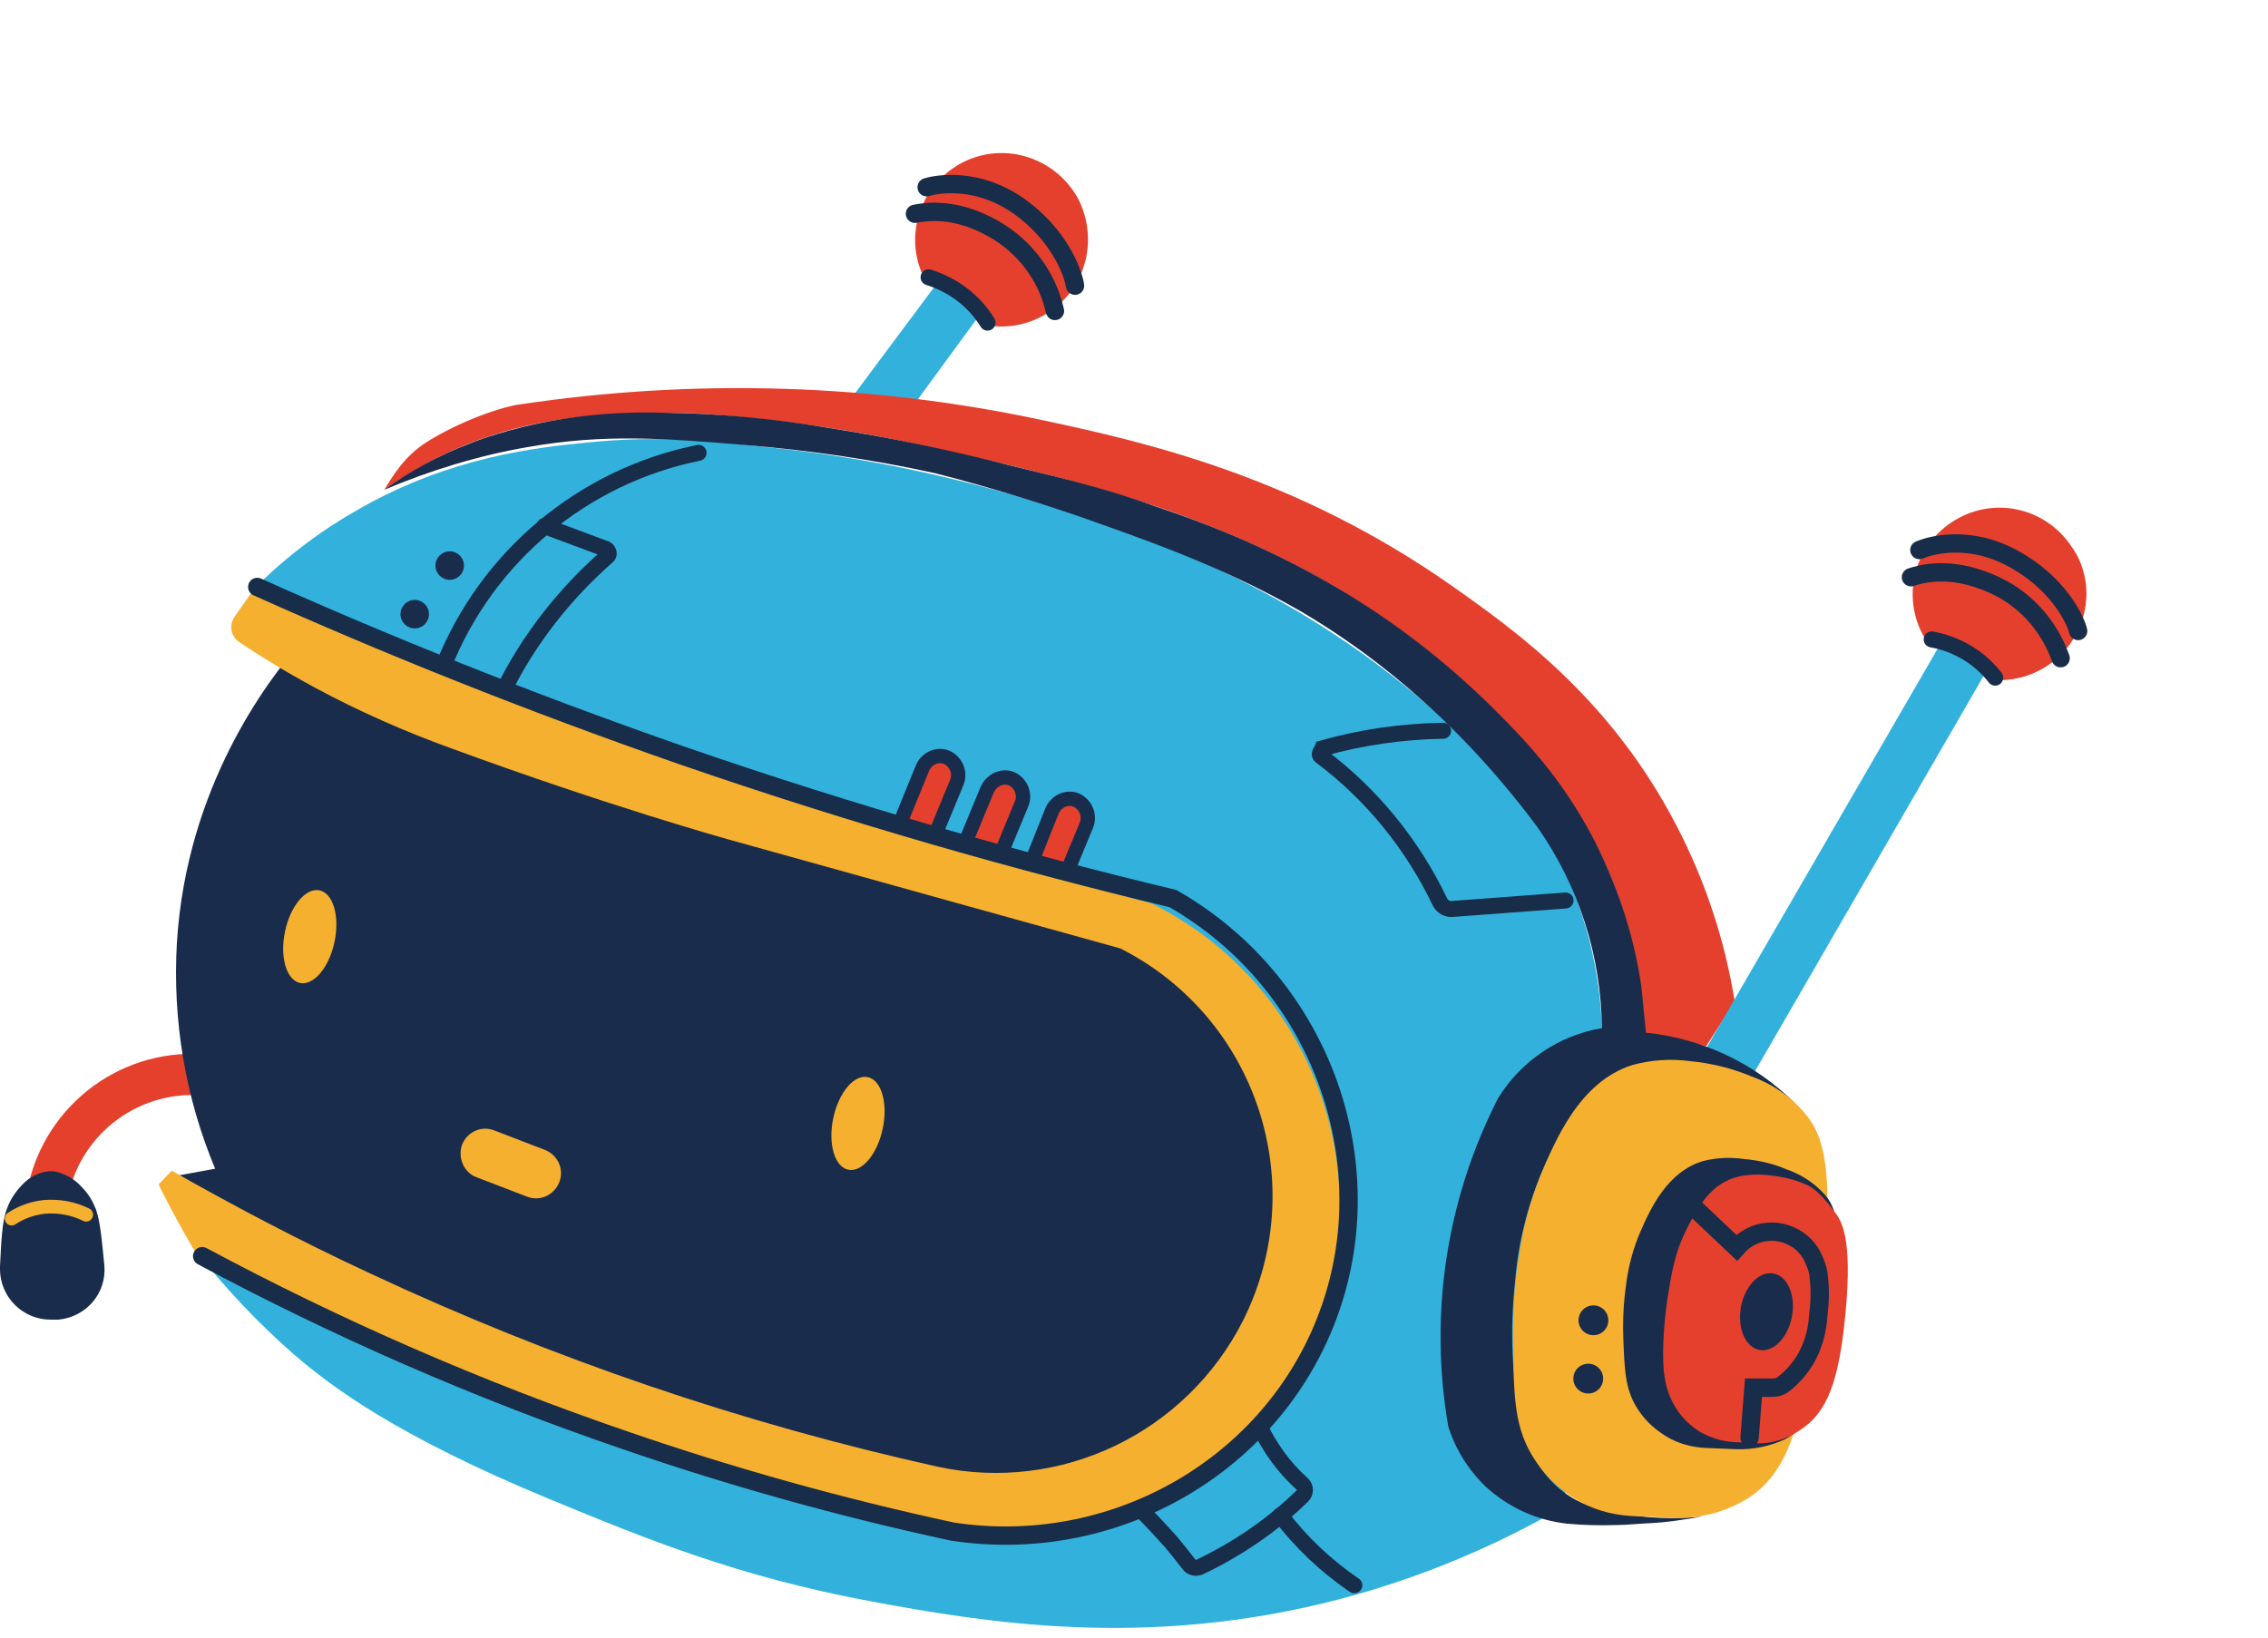 <?xml version="1.0" encoding="utf-8"?>
<!-- Generator: Adobe Illustrator 24.1.1, SVG Export Plug-In . SVG Version: 6.00 Build 0)  -->
<svg version="1.1" id="NORMAL" xmlns="http://www.w3.org/2000/svg" xmlns:xlink="http://www.w3.org/1999/xlink" x="0px" y="0px"
	 viewBox="0 0 350 252.9" style="enable-background:new 0 0 350 252.9;" xml:space="preserve">
<style type="text/css">
	.st0{fill:#E4402D;}
	.st1{fill:#32B1DD;}
	.st2{fill:none;stroke:#172D49;stroke-width:2.83;stroke-linecap:round;stroke-miterlimit:10;}
	.st3{fill:none;stroke:#172D49;stroke-width:2.47;stroke-linecap:round;stroke-miterlimit:10;}
	.st4{fill:none;stroke:#E4402C;stroke-width:6.36;stroke-linecap:round;stroke-miterlimit:10;}
	.st5{fill:#1A2C4B;}
	.st6{fill:none;stroke:#F6B030;stroke-width:2.12;stroke-linecap:round;stroke-linejoin:round;}
	.st7{fill:#F6B030;}
	.st8{fill:#E4402D;stroke:#1A2C4B;stroke-width:2.21;stroke-miterlimit:10;}
	.st9{fill:none;}
</style>
<g id="antena_izq">
	<path class="st0" d="M167.9,37c0,7.4-6,13.4-13.4,13.4c0,0,0,0,0,0c-0.8,0-1.6-0.1-2.3-0.2c-2.2-0.4-2.3-3.3-4-4.6
		s-4.6-0.7-5.5-2.5c-3.4-6.6-0.7-14.6,5.8-18c6.6-3.4,14.6-0.7,18,5.8C167.4,32.8,167.9,34.8,167.9,37z"/>
	<polygon class="st1" points="131.8,60.9 144.7,43.6 151.7,47.9 139.4,64.7 	"/>
	<g id="lines">
		<path class="st2" d="M143,28.9c0.9-0.3,8.1-2.1,15.4,3.8c5.6,4.5,7.3,9.9,7.5,11.4"/>
		<path class="st2" d="M141.2,33c1.6-0.3,6.1-1.1,12.1,2.3c4.8,2.7,8.3,7.3,9.5,12.7"/>
		<path class="st3" d="M143.3,42.8c3.8,1.2,7,3.6,9.1,7"/>
	</g>
</g>
<path id="topcasco" class="st0" d="M59.3,75.6c1.3-2.1,3.1-5.2,6.6-7.4c5.1-3.2,11.7-5.5,14.5-5.8c26.8-4,54.2-3.2,80.7,2.5
	c15.9,3.4,39.1,8.7,63.2,25.7c9.8,6.9,24.4,17.4,34.5,37c4.4,8.5,7.4,17.6,8.9,27l-4.4,6.9l-9.5-2.1c-0.3-7.9-2-15.6-4.8-23
	c-1.3-3.3-7.2-18-26.4-34.1c-25.6-21.4-53.7-27.7-81.4-33.8c-8.8-1.9-17.7-3.3-26.7-4.1c-6.3-0.7-12.7-0.9-19-0.5
	c-6.9,0.4-16.6,1.2-27.3,6.4C65.2,71.8,62.2,73.6,59.3,75.6z"/>
<g id="antena_der">
	<path class="st0" d="M321.9,90.1c0.8,7.3-4.4,13.9-11.8,14.8c0,0,0,0,0,0c-0.8,0.1-1.6,0.1-2.4,0.1c-2.2-0.1-2.7-3-4.5-4.1
		s-4.7-0.2-5.8-1.8c-4.1-6.2-2.4-14.4,3.8-18.5c6.2-4.1,14.4-2.4,18.5,3.8C320.9,86,321.6,88,321.9,90.1L321.9,90.1z"/>
	<polygon class="st1" points="262.1,163.9 299.5,99.3 307,102.8 270,166.8 	"/>
	<g id="lines-2">
		<path class="st2" d="M296.2,84.9c0.9-0.4,7.8-3,15.8,2.1c6.1,3.8,8.4,9,8.7,10.4"/>
		<path class="st2" d="M294.9,89.1c1.5-0.5,5.9-1.8,12.2,0.9c5.1,2.1,9,6.3,10.9,11.6"/>
		<path class="st3" d="M298.1,98.7c3.9,0.7,7.4,2.8,9.8,5.9"/>
	</g>
</g>
<path class="st4" d="M31.2,165.9c-11.8-0.8-22.2,7.6-24,19.2"/>
<path class="st5" d="M8.3,203.7H7.8c-4.3,0-7.8-3.5-7.8-7.8c0-0.1,0-0.3,0-0.4c0.2-3.9,0.3-7,1.1-9c0.5-1.4,1.4-2.7,2.5-3.8
	c1-1,2.3-1.7,3.8-1.9h0.9c1.6,0.3,3.1,1.1,4.2,2.3c0.9,0.9,1.6,1.9,2.1,3.1c0.8,1.6,1.1,5,1.5,9.1c0.4,4.3-2.8,8-7.1,8.4
	c0,0,0,0,0,0H8.3z"/>
<path class="st6" d="M1.8,188.1c1.5-1,3.2-1.6,5-1.8c2.2-0.2,4.5,0.2,6.5,1.2"/>
<path id="body" class="st1" d="M39.5,90.6c4.8-4.8,10.3-8.9,16.2-12.2c14-7.9,26.9-9.3,35-10.1c10.8-1.1,18.6-0.3,28.3,0.8
	c12.6,1.3,25.1,3.8,37.3,7.3c15.2,4.5,39.4,11.6,62.7,31.3c17.9,15,22.8,27,24.4,31.4c2.3,6.3,3.6,13,3.8,19.7
	c-1.9,24.6-3.9,49.1-5.8,73.7c-10.8,6.3-22.4,11.1-34.5,14.3c-30,7.9-55.1,3.6-72.4,0.4c-20.5-3.8-34.7-9.6-49.7-15.8
	c-23.7-9.8-33.7-17.4-39.4-22.3c-5.5-4.8-10.5-10.1-15-15.8L36,184l8.9-2.7c2.1-9.5,4.1-19.1,6.1-28.9c3.7-18,7.1-35.8,10.3-53.3
	L39.5,90.6z"/>
<path class="st5" d="M29.6,187.1l-3.5-5.4l7.1-1.3c-4.6-11-6.6-22.9-5.9-34.9c1.5-24.2,14.1-40.5,18.9-46.1l131.2,43.8
	c23.1,11.5,32.5,39.5,21,62.6c-8,16.1-24.4,26.1-42.4,25.9c-12.5-2.8-25.6-6.1-39.1-10.1C87,212.5,57.8,201,29.6,187.1z"/>
<path class="st5" d="M59.3,75.6c4-2.9,8.4-5.3,13.1-7.1c2.7-1.1,5.5-1.9,8.3-2.6c7-1.7,14.2-2.4,21.5-2.2c8.5,0.1,17,0.9,25.4,2.3
	c9.5,1.5,18.8,3.4,28.1,5.8c9.9,2.4,15.6,3.8,23.3,6.6c9,3,17.7,6.8,25.9,11.5c9.5,5.4,18.2,12.1,25.9,19.8c4.8,4.8,10,10.3,14.7,19
	c3.9,7.4,6.6,15.3,7.8,23.6l0.7,7.1c8.7,0.9,16.8,4.7,23,10.9c-7-5.6-16.2-7.7-25-5.7c-2.4,0.6-4.5,1.8-6.1,3.7
	c-2.9,3.3-5.3,6.9-7.2,10.9c-2.7,5.9-4.4,12.2-4.9,18.7c-0.8,7.2-0.5,14.4,0.8,21.5c0.7,2.8,2.6,8.4,7.7,11.6c2.5,1.6,4.9,2,7.9,2.6
	c4.1,0.8,8.3,0.9,12.5,0.5c-3,0.5-5.6,0.9-7.8,1s-4,0.3-5.3,0.3c-2.9,0.1-5.5,0-7.7-0.2c-4.7-0.5-9.1-2.5-12.6-5.7
	c-2.7-2.6-4.7-5.8-5.8-9.3c-3-17.3-0.3-35.1,7.7-50.7c3.5-5.7,9.4-9.7,16-10.8c-0.1-11.2-3.6-22-10-31.1
	c-13.4-18-27.4-27.9-36.4-33.2c-12.1-7-24.7-11.3-34.3-14.7c-9.1-3.1-16.8-5.3-22.4-6.7c-9.6-2.1-19.3-3.5-29-4.3
	c-12.3-1-21.7-1.8-33.6,0.3C73.9,70.3,66.4,72.6,59.3,75.6z"/>
<path class="st7" d="M258.5,234.3l-6.9-0.3c-3.1-0.2-6.2-1.1-8.8-2.8c-2.4-1.5-4.4-3.5-5.9-5.8c-3.2-4.8-3.3-9.6-3.4-18.2
	c-0.1-4.5,0.2-9,0.9-13.4c0.6-4.2,1.7-8.3,3.3-12.3c2.3-5.4,6-14.5,14.2-17.1c2.9-0.8,5.9-1,8.9-0.6c3.3,0.3,6.5,1.1,9.6,2.4
	c3.3,1.2,6.3,3.3,8.5,6.1c2,2.6,4.7,7.5,1.9,27.8c-2.5,17.7-3.9,26.6-11.1,31.2C266.3,233.4,262.4,234.4,258.5,234.3z"/>
<circle class="st5" cx="245.9" cy="203.8" r="2.3"/>
<circle class="st5" cx="245.1" cy="212.8" r="2.3"/>
<path class="st5" d="M267.9,223.7l-4.7-0.2c-2.2-0.1-4.3-0.7-6.1-1.8c-1.6-1-3-2.2-4.1-3.8c-2.2-3.1-2.3-6.2-2.5-11.6
	c-0.1-2.9,0.1-5.7,0.5-8.5c0.4-2.7,1.1-5.3,2.2-7.8c1.5-3.4,4.1-9.2,9.7-10.8c2-0.5,4.1-0.6,6.2-0.3c2.3,0.2,4.5,0.7,6.6,1.6
	c2.3,0.8,4.3,2.1,5.9,3.9c1.4,1.6,3.3,4.9,1.5,17.8c-1.6,11.3-2.5,17-7.5,19.9C273.3,223.2,270.6,223.8,267.9,223.7z"/>
<path class="st0" d="M271.7,222.8l-4.1-0.2c-1.9-0.1-3.7-0.7-5.3-1.6c-1.4-0.9-2.6-2-3.5-3.4c-1.9-2.9-2.3-5.7-2.1-10.7
	c0.1-2.1,0.3-4.2,0.6-6.3c0.7-4.4,1.2-7.3,2.9-10.7c1.4-2.8,3.4-6.8,7.4-8.1c1.7-0.5,3.5-0.6,5.3-0.4c2,0.2,3.9,0.6,5.7,1.4
	c1.4,0.5,2.9,2.1,4.4,4.1c1.2,1.5,2.9,4.1,1.8,15.8c-1,10.5-2.8,15.4-7.1,18.1C276,222,273.9,222.7,271.7,222.8z"/>
<ellipse transform="matrix(0.179 -0.984 0.984 0.179 24.565 434.363)" class="st5" cx="272.5" cy="202.5" rx="6" ry="4"/>
<path class="st2" d="M260.6,185.6l7.4,7c2.6-3,7-3.3,10-0.8c0.8,0.7,1.5,1.6,1.9,2.6c0.3,0.7,0.6,1.4,0.7,2.1c0.3,2.1,0.3,4.3,0,6.4
	c-0.1,2.3-0.7,4.6-1.8,6.6c-0.9,1.6-2.1,3-3.5,4.1c-0.5,0.4-1,0.6-1.6,0.6h-3.1l-0.6,7.7"/>
<g id="BORDE_CARA">
	<path class="st7" d="M39,91.2l-2.8,4c-0.9,1.3-0.6,3,0.7,3.9c0,0,0,0,0,0h0c3.1,2.1,7,4.5,11.8,7.1c6.7,3.6,13.7,6.7,20.9,9.3
		c24.5,9,42.9,14.1,42.9,14.1c25.1,7,44.9,12.5,60.4,16.8c21.1,10.7,29.5,36.4,18.9,57.5c-8.8,17.3-28.1,26.6-47.1,22.5
		c-30.2-6.7-59.5-16.7-87.5-29.8c-11-5.1-21.2-10.5-30.7-15.9l-2,2.1c-0.1,0.1,3.3,6.6,5.6,10.4c0.3,0.6,0.9,1.1,1.5,1.4
		c20.5,10.1,41.6,18.9,63.2,26.3c17,5.8,33.2,10.3,48.2,13.9c24.9,6.1,50.5-6.9,60-29.7c10.1-24.4-0.8-53.6-25.4-65.7
		c-26.9-7-55.8-15.8-86-26.9C73,105.4,55.5,98.4,39,91.2z"/>
	<g id="led">
		<path class="st8" d="M139.2,126.3l3.1-7.6c0.6-1.6,2.3-2.4,3.8-1.8l0,0c1.5,0.7,2.2,2.5,1.5,4c0,0,0,0,0,0l-3.1,7.5"/>
		<path class="st8" d="M149.2,129.5l3.1-7.5c0.6-1.5,2.3-2.4,3.8-1.8l0,0c1.5,0.7,2.2,2.5,1.5,4c0,0,0,0,0,0l-3.1,7.5"/>
		<path class="st8" d="M159.3,132.8l3-7.5c0.6-1.6,2.3-2.4,3.8-1.8l0,0c1.5,0.7,2.2,2.5,1.5,4c0,0,0,0,0,0l-3.1,7.5"/>
	</g>
	<path class="st2" d="M31.2,193.9c20.9,11.2,42.7,20.7,65.2,28.4c16.5,5.7,33.4,10.4,50.5,14.1c24.6,3.8,48.5-9.7,57.5-32
		c9.7-23.9-0.1-52.4-23.4-65.7c-23.4-5.6-48.9-12.8-75.8-22.1c-23.8-8.3-45.7-17.1-65.5-26"/>
</g>
<g id="OJOS">
	<ellipse transform="matrix(0.206 -0.979 0.979 0.206 -64.725 267.288)" class="st7" cx="132.4" cy="173.5" rx="7.3" ry="3.9"/>
	<ellipse transform="matrix(0.206 -0.979 0.979 0.206 -103.606 161.589)" class="st7" cx="47.8" cy="144.6" rx="7.3" ry="3.9"/>
</g>
<path class="st7" d="M71.3,176.7L71.3,176.7c0.8-2,3-3,5-2.2l7.8,3c2,0.8,3,3,2.2,5l0,0c-0.8,2-3,3-5,2.2l-7.8-3
	C71.6,181,70.6,178.7,71.3,176.7z"/>
<g id="detalles">
	<circle class="st5" cx="69.4" cy="87.3" r="2.2"/>
	<circle class="st5" cx="64" cy="94.8" r="2.2"/>
	<path class="st3" d="M68.4,102.9c6.7-17,21.6-29.4,39.4-33"/>
	<path class="st3" d="M77.7,106.6c3.9-7.9,9.4-14.9,16-20.7c0.3-0.2,0.3-0.6,0.1-0.9c0,0,0,0-0.1-0.1c-0.1-0.1-0.2-0.2-0.3-0.2
		L84,81.2"/>
	<path class="st3" d="M222.7,112.8c-6.3,0.1-12.6,1-18.6,2.7c-0.1,0.3-0.7,0.9-0.3,1.2c7.9,5.9,14.2,13.7,18.4,22.5
		c0.4,0.8,1.2,1.2,2,1.1l17.4-1.3"/>
	<path class="st3" d="M175.9,232.9c1.5,1.5,3.1,3.2,4.8,5.1c1,1.2,1.9,2.3,2.8,3.5c0.4,0.5,1,0.6,1.6,0.4c5.9-2.8,11.3-6.5,15.9-11
		c0.5-0.5,0.5-1.3,0-1.8l-0.1-0.1c-2.8-2.5-5-5.6-6.6-9"/>
	<path class="st3" d="M209,244.7c-4.4-3-8.2-6.6-11.4-10.8"/>
</g>
<rect x="0" class="st9" width="350" height="252.9"/>
</svg>
